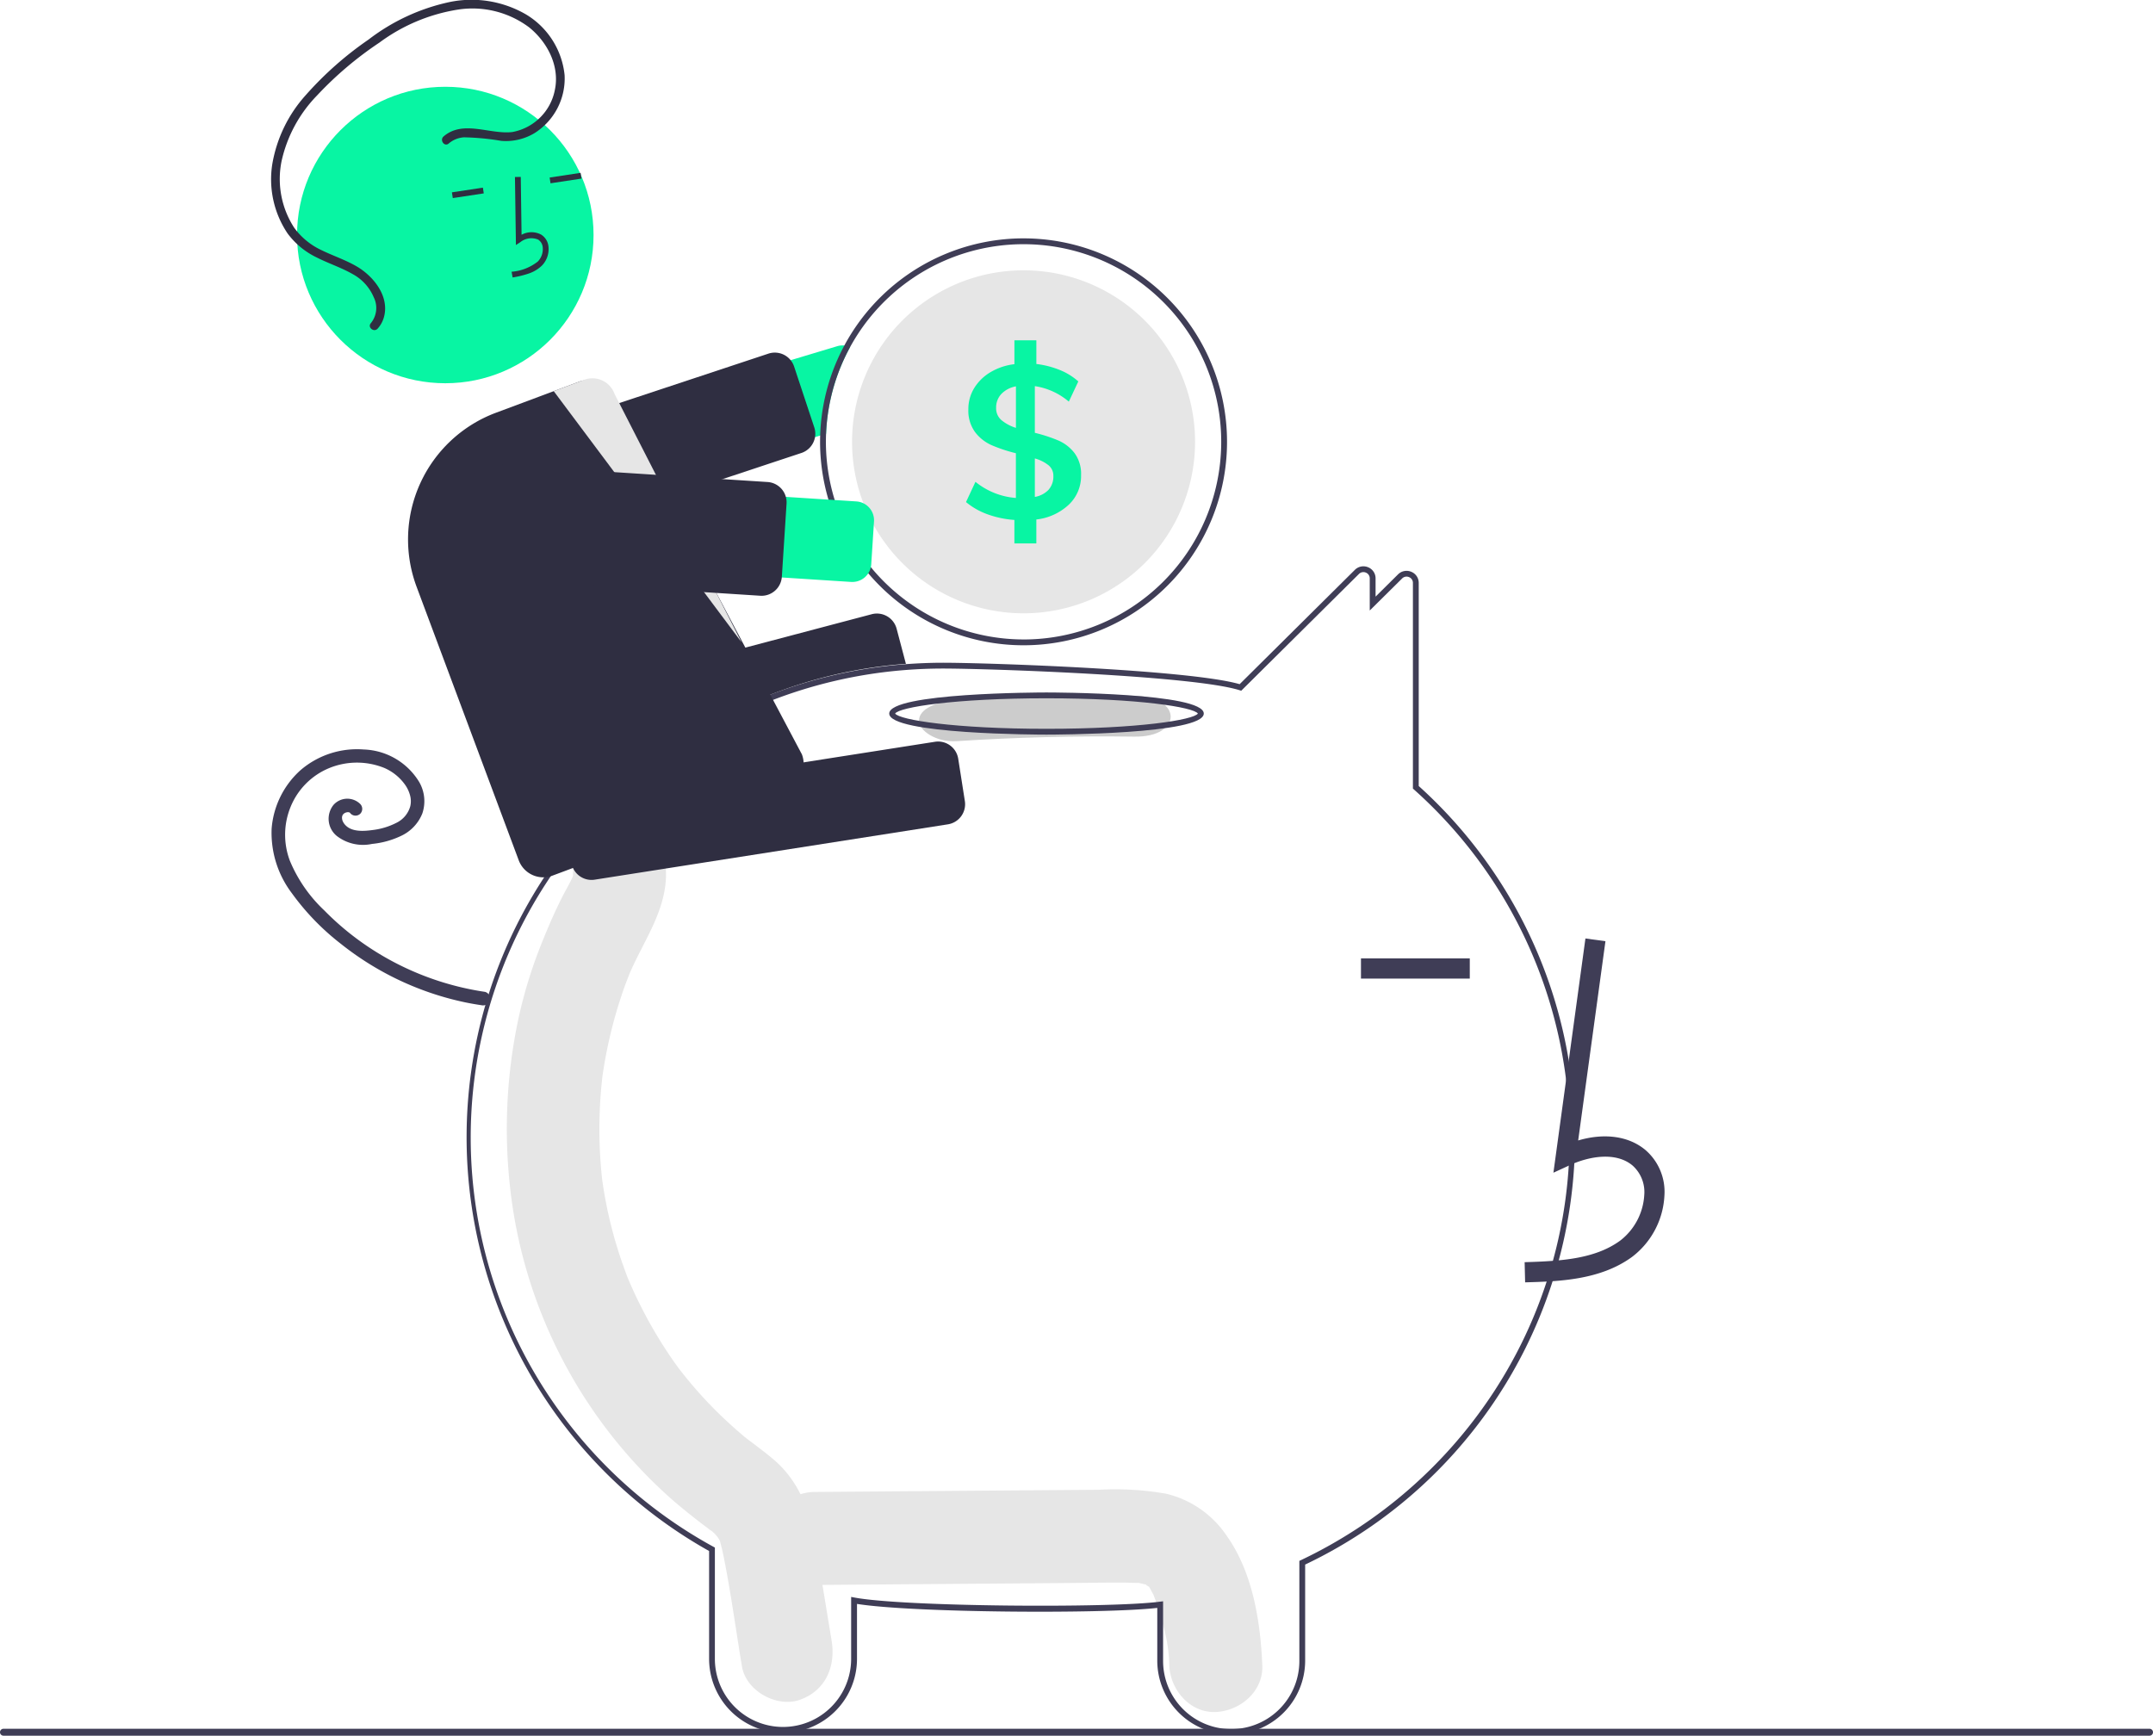 <svg xmlns="http://www.w3.org/2000/svg" width="268.931" height="216.827" viewBox="0 0 268.931 216.827"><path d="M551.222,669.656a12.639,12.639,0,0,0-7.542-5.222,36.732,36.732,0,0,0-8.4-.494l-35.471.273a5.809,5.809,0,1,0,0,11.619l31.172-.24c2.45-.019,4.9-.063,7.35-.055.55,0,1.1.031,1.648.037.133,0,.229,0,.3,0l.054.016c.287.079.581.133.869.208-.1,0,.187.183.332.244.02.039.062.109.133.216.1.185.391.747.4.73a26.054,26.054,0,0,1,1.085,3.41,19.1,19.1,0,0,1,.921,5.494c.123,3.033,2.584,5.954,5.809,5.809,3.042-.136,5.941-2.557,5.809-5.809C555.466,680.408,554.5,674.252,551.222,669.656Z" transform="translate(-398.017 -477.834)" fill="#e6e6e6"/><path d="M444.588,537.232c-.666-4.037-1.32-8.077-2-12.112-.689-4.094-2.1-7.842-5.282-10.529-.851-.718-1.734-1.388-2.62-2.056-.312-.235-.623-.47-.931-.71l-.046-.036-.129-.11c-1.328-1.124-2.611-2.3-3.833-3.545q-1.628-1.662-3.113-3.466-.371-.451-.733-.909l-.412-.53c-.137-.189-.387-.529-.429-.588q-.423-.6-.83-1.206a56.69,56.69,0,0,1-4.788-8.756q-.2-.454-.388-.914l-.136-.374c-.269-.74-.538-1.479-.784-2.228q-.784-2.386-1.348-4.842-.279-1.213-.5-2.438-.115-.63-.215-1.263c-.011-.07-.076-.525-.115-.782s-.081-.716-.088-.786q-.064-.638-.113-1.277-.111-1.438-.151-2.881-.067-2.564.092-5.127c.06-.96.146-1.918.252-2.874l.016-.148c.006-.043.014-.091.023-.152.078-.528.16-1.056.252-1.582a57.84,57.84,0,0,1,1.358-5.923q.395-1.383.858-2.743.206-.6.426-1.2c-.01.026.429-1.095.435-1.133,1.741-4.113,4.589-7.863,4.592-12.536,0-3.164-2.674-6.194-5.809-6.048a6.036,6.036,0,0,0-5.809,6.048c0,.071,0,.132,0,.19l-.076.253c-.34.738-.755,1.439-1.128,2.158-1.021,1.969-1.892,4-2.719,6.067a58.033,58.033,0,0,0-3.1,10.395,66.118,66.118,0,0,0-.351,23.615,60.94,60.94,0,0,0,20.007,35.706c.9.767,1.814,1.507,2.741,2.233.383.3.77.6,1.159.888.184.138.945.739.61.448a3.7,3.7,0,0,1,1.208,1.376l.113.44c.13.51.254,1.019.357,1.537.9,4.521,1.524,9.118,2.274,13.668.516,3.126,4.365,5.161,7.146,4.224C443.768,543.581,445.141,540.582,444.588,537.232Z" transform="translate(-340.714 -332.3)" fill="#e6e6e6"/><path d="M485.327,492.166A9.213,9.213,0,0,1,476.09,483v-6.627c-6.938.777-30.7.6-37.507-.5v6.859a9.237,9.237,0,1,1-18.474,0V469.266a59.256,59.256,0,0,1,24.429-110.776c1.607-.126,3.225-.19,4.807-.19,5.574,0,30.724.861,37.034,2.677L500.768,346.7a1.51,1.51,0,0,1,1.652-.329,1.489,1.489,0,0,1,.938,1.4v2.27l2.8-2.775a1.507,1.507,0,0,1,1.651-.33,1.489,1.489,0,0,1,.939,1.4V373.7a59.1,59.1,0,0,1-14.186,97.259V483A9.213,9.213,0,0,1,485.327,492.166Zm-8.511-16.618V483a8.511,8.511,0,1,0,17.022,0V470.5l.207-.1A58.986,58.986,0,0,0,518.2,449.273a58.212,58.212,0,0,0-10.057-75.145l-.121-.108V348.329a.764.764,0,0,0-.487-.725.78.78,0,0,0-.865.172l-4.04,4v-4.011a.764.764,0,0,0-.487-.725.782.782,0,0,0-.866.173l-14.7,14.583-.209-.065c-5.866-1.836-31.412-2.707-37.028-2.707-1.563,0-3.161.063-4.75.188a58.848,58.848,0,0,0-32.038,12.616,58.269,58.269,0,0,0,8.091,96.905l.187.1v13.9a8.511,8.511,0,1,0,17.022,0V475l.43.081c6.12,1.151,31.891,1.333,38.119.516Z" transform="translate(-331.535 -275.509)" fill="#3f3d56"/><path d="M440.829,270.352,400.62,282.435a5.041,5.041,0,0,0,2.9,9.655l35.187-10.577.737-.221a24.514,24.514,0,0,1,3.01-10.842,2.238,2.238,0,0,0-.726-.189A2.311,2.311,0,0,0,440.829,270.352Z" transform="translate(-336.26 -227.102)" fill="#08f5a3"/><path d="M404.129,296.242a2.546,2.546,0,0,1-2.41-1.743l-2.514-7.587a2.541,2.541,0,0,1,1.613-3.212l32.726-10.845a2.541,2.541,0,0,1,3.212,1.613l2.514,7.587a2.533,2.533,0,0,1-1.522,3.18l-.092.032-32.725,10.845A2.542,2.542,0,0,1,404.129,296.242Z" transform="translate(-337.563 -228.677)" fill="#2f2e41"/><path d="M537.206,233.42A25.428,25.428,0,0,0,511.8,258.056c-.007.258-.011.519-.011.781a25.416,25.416,0,1,0,25.416-25.416Zm0,50.106a24.716,24.716,0,0,1-24.69-24.69q0-.507.022-1a24.689,24.689,0,1,1,24.668,25.692Z" transform="translate(-409.353 -203.644)" fill="#3f3d56"/><path d="M565.634,265.842a21.422,21.422,0,1,1-42.844,0c0-.679.033-1.347.094-2.008a21.422,21.422,0,0,1,42.75,2.008Z" transform="translate(-416.359 -210.649)" fill="#e6e6e6"/><path d="M575.559,282.6a5.1,5.1,0,0,0-1.986-1.572,19.292,19.292,0,0,0-2.985-.98v-5.831a8.494,8.494,0,0,1,4.245,1.935l1.184-2.523a7.828,7.828,0,0,0-2.309-1.427,11.35,11.35,0,0,0-2.93-.752V268.49h-2.741v2.985a7.505,7.505,0,0,0-3,1.006,5.954,5.954,0,0,0-2.03,1.99,5,5,0,0,0-.723,2.647,4.525,4.525,0,0,0,.832,2.832,5.268,5.268,0,0,0,2.069,1.641,19.133,19.133,0,0,0,3.036,1.006v5.588a9.073,9.073,0,0,1-5.051-2.015L561.99,288.7a8.925,8.925,0,0,0,2.7,1.532,12.405,12.405,0,0,0,3.344.7v2.93h2.741v-2.985a7.094,7.094,0,0,0,4.07-1.866,4.934,4.934,0,0,0,1.518-3.667A4.377,4.377,0,0,0,575.559,282.6Zm-7.334-3.17a5.264,5.264,0,0,1-1.826-.98,1.932,1.932,0,0,1-.646-1.518,2.442,2.442,0,0,1,.661-1.746,3.341,3.341,0,0,1,1.812-.94Zm4.085,7.727a3.107,3.107,0,0,1-1.721.9v-4.807a4.808,4.808,0,0,1,1.721.861,1.691,1.691,0,0,1,.592,1.343A2.47,2.47,0,0,1,572.309,287.153Z" transform="translate(-441.326 -225.98)" fill="#08f5a3"/><path d="M409.345,384.163a2.55,2.55,0,0,1-2.46-1.894l-1.369-5.181a2.543,2.543,0,0,1,1.806-3.1l43.186-11.412a2.547,2.547,0,0,1,3.1,1.81l1.16,4.39-.217.017a58.153,58.153,0,0,0-30.538,11.572l-.063.031L409.99,384.08a2.528,2.528,0,0,1-.645.084Z" transform="translate(-341.612 -285.849)" fill="#2f2e41"/><path d="M349.7,439.454a35.622,35.622,0,0,1-14.2-5.371,34.684,34.684,0,0,1-5.873-4.8,18.018,18.018,0,0,1-4.3-6.2,9.186,9.186,0,0,1,.12-6.815,8.835,8.835,0,0,1,4.781-4.766,9.122,9.122,0,0,1,6.919-.01,6.205,6.205,0,0,1,2.529,2.035,4.152,4.152,0,0,1,.657,1.365,2.786,2.786,0,0,1,.033,1.365,3.274,3.274,0,0,1-1.733,2.078,8.739,8.739,0,0,1-2.96.9c-1.039.142-2.53.27-3.365-.563a1.7,1.7,0,0,1-.4-.585,1.131,1.131,0,0,1-.063-.529c-.012.079.05-.172.047-.161-.013.037-.07.127.011-.011a1.23,1.23,0,0,1,.085-.132c-.028.036-.088.1.02-.007a.713.713,0,0,1,.332-.2c.05-.015.1-.026.152-.04.128-.035-.128,0,0,0,.051,0,.1,0,.152,0,.129-.006-.127-.035,0,0,.048.012.1.024.142.039.1.032-.073-.075,0,.005s-.085-.092.007,0a1.692,1.692,0,0,1,.13.143.857.857,0,0,0,1.2,0,.871.871,0,0,0,0-1.2,2.306,2.306,0,0,0-3.346.1,2.768,2.768,0,0,0,.4,3.877,5.358,5.358,0,0,0,4.415,1,10.826,10.826,0,0,0,3.729-1.054,5.228,5.228,0,0,0,2.55-2.755,4.783,4.783,0,0,0-.384-3.91,8.437,8.437,0,0,0-6.929-4.077,10.824,10.824,0,0,0-7.922,2.6,10.949,10.949,0,0,0-3.59,7.289,12.484,12.484,0,0,0,2.527,8.066,30.727,30.727,0,0,0,6.092,6.3,37.206,37.206,0,0,0,15.545,7.331q1.014.209,2.039.359a.879.879,0,0,0,1.047-.594A.857.857,0,0,0,349.7,439.454Z" transform="translate(-289.116 -315.547)" fill="#3f3d56"/><path d="M572.711,390.745q-11.133-.157-22.2.565c-2.521.165-4.7,1.056-4.7,2.553,0,1.252,2.164,2.719,4.7,2.553q11.058-.722,22.2-.565C578.765,395.937,578.761,390.83,572.711,390.745Z" transform="translate(-431.021 -303.828)" fill="#ccc"/><path d="M555.221,394.926c-.8,0-19.645-.03-19.645-2.633s18.843-2.633,19.645-2.633,19.645.03,19.645,2.633S556.023,394.926,555.221,394.926Zm-18.908-2.633c.516.789,7.442,1.907,18.908,1.907s18.393-1.117,18.908-1.907c-.516-.789-7.442-1.906-18.908-1.906S536.828,391.5,536.313,392.293Z" transform="translate(-424.502 -303.155)" fill="#3f3d56"/><path d="M754.212,517.257c4.171-.116,9.363-.261,13.362-3.182a10.262,10.262,0,0,0,4.038-7.662,6.9,6.9,0,0,0-2.347-5.669c-2.089-1.765-5.139-2.179-8.426-1.213l3.406-24.889-2.5-.343-4,29.26,2.088-.958c2.421-1.11,5.743-1.675,7.808.07a4.435,4.435,0,0,1,1.454,3.653,7.756,7.756,0,0,1-3,5.713c-3.112,2.273-7.25,2.567-11.944,2.7Z" transform="translate(-563.709 -357.062)" fill="#3f3d56"/><rect width="13.591" height="2.524" transform="translate(169.999 119.725)" fill="#3f3d56"/><path d="M427.241,423.817a2.546,2.546,0,0,1-2.507-2.149l-.83-5.294a2.544,2.544,0,0,1,2.118-2.9l44.127-6.914a2.544,2.544,0,0,1,2.9,2.118l.83,5.295a2.544,2.544,0,0,1-2.117,2.9l-44.127,6.914A2.578,2.578,0,0,1,427.241,423.817Z" transform="translate(-353.358 -313.896)" fill="#2f2e41"/><circle cx="18.518" cy="18.518" r="18.518" transform="translate(37.104 10.84)" fill="#08f5a3"/><path d="M407.854,224.329a4.392,4.392,0,0,0,1.586-.972,2.953,2.953,0,0,0,.819-2.354,1.987,1.987,0,0,0-.912-1.512,2.569,2.569,0,0,0-2.45.018l-.1-7.228-.726.01.121,8.5.553-.363a2.2,2.2,0,0,1,2.225-.316,1.276,1.276,0,0,1,.571.977,2.232,2.232,0,0,1-.609,1.755,6,6,0,0,1-3.282,1.282l.129.715A11.97,11.97,0,0,0,407.854,224.329Z" transform="translate(-341.748 -190.18)" fill="#2f2e41"/><rect width="3.911" height="0.726" transform="matrix(0.989, -0.15, 0.15, 0.989, 68.656, 22.179)" fill="#2f2e41"/><rect width="3.911" height="0.726" transform="matrix(0.989, -0.15, 0.15, 0.989, 56.45, 24.027)" fill="#2f2e41"/><path d="M386.918,344.3a3.279,3.279,0,0,1-3.062-2.126l-12.767-34.192a16.9,16.9,0,0,1,9.907-21.714l10.381-3.876a3.252,3.252,0,0,1,2.5.087,3.207,3.207,0,0,1,1.7,1.81l23.65,44.654a3.268,3.268,0,0,1-1.909,4.226L388.06,344.091A3.259,3.259,0,0,1,386.918,344.3Z" transform="translate(-319.06 -234.702)" fill="#2f2e41"/><path d="M420.158,283.177l23.466,31.38-15.878-31.051a2.933,2.933,0,0,0-3.758-1.76Z" transform="translate(-350.991 -234.312)" fill="#e6e6e6"/><path d="M440.722,329.234l-41.9-2.7a5.039,5.039,0,1,1,.648-10.058l41.9,2.7a2.36,2.36,0,0,1,2.2,2.507l-.344,5.348a2.36,2.36,0,0,1-2.507,2.2Z" transform="translate(-334.399 -256.537)" fill="#08f5a3"/><path d="M426.84,327.568q-.083,0-.166-.005h0l-34.4-2.216a2.541,2.541,0,0,1-2.373-2.7l.588-9.135a2.541,2.541,0,0,1,2.7-2.373l34.4,2.216a2.544,2.544,0,0,1,2.373,2.7l-.588,9.135a2.548,2.548,0,0,1-1.651,2.219A2.515,2.515,0,0,1,426.84,327.568Z" transform="translate(-331.713 -253.141)" fill="#2f2e41"/><path d="M344.511,168.456c2.436-2.1,5.781-.221,8.575-.549a6.621,6.621,0,0,0,5.322-5.258c.629-2.972-.913-5.949-3.187-7.8a11.8,11.8,0,0,0-8.921-2.236,22.308,22.308,0,0,0-9.81,4.124,44.243,44.243,0,0,0-7.785,6.6,17.022,17.022,0,0,0-4.422,8.159,11.193,11.193,0,0,0,1.546,8.335,8.789,8.789,0,0,0,3.44,2.834c1.43.7,2.955,1.2,4.34,2,2.094,1.2,4.13,3.689,3.474,6.278a3.555,3.555,0,0,1-.808,1.521c-.469.52-1.314-.167-.844-.689a3,3,0,0,0,.353-3.232,5.908,5.908,0,0,0-2.626-2.888c-1.45-.829-3.05-1.341-4.536-2.1a9.812,9.812,0,0,1-3.6-2.982,12.135,12.135,0,0,1-1.907-8.664,17.162,17.162,0,0,1,4.165-8.6,42.876,42.876,0,0,1,7.862-6.957,25.311,25.311,0,0,1,10.112-4.684,13.56,13.56,0,0,1,9.528,1.533,10.015,10.015,0,0,1,4.845,7.606,8.073,8.073,0,0,1-3.768,7.241,6.935,6.935,0,0,1-4.143.96,31.639,31.639,0,0,0-4.653-.441,3.246,3.246,0,0,0-1.913.773c-.532.458-1.167-.429-.639-.883Z" transform="translate(-289.102 -151.412)" fill="#2f2e41"/><path d="M498.161,747.071H230.095a.432.432,0,1,1,0-.865H498.161a.432.432,0,1,1,0,.865Z" transform="translate(-229.662 -530.243)" fill="#3f3d56"/></svg>